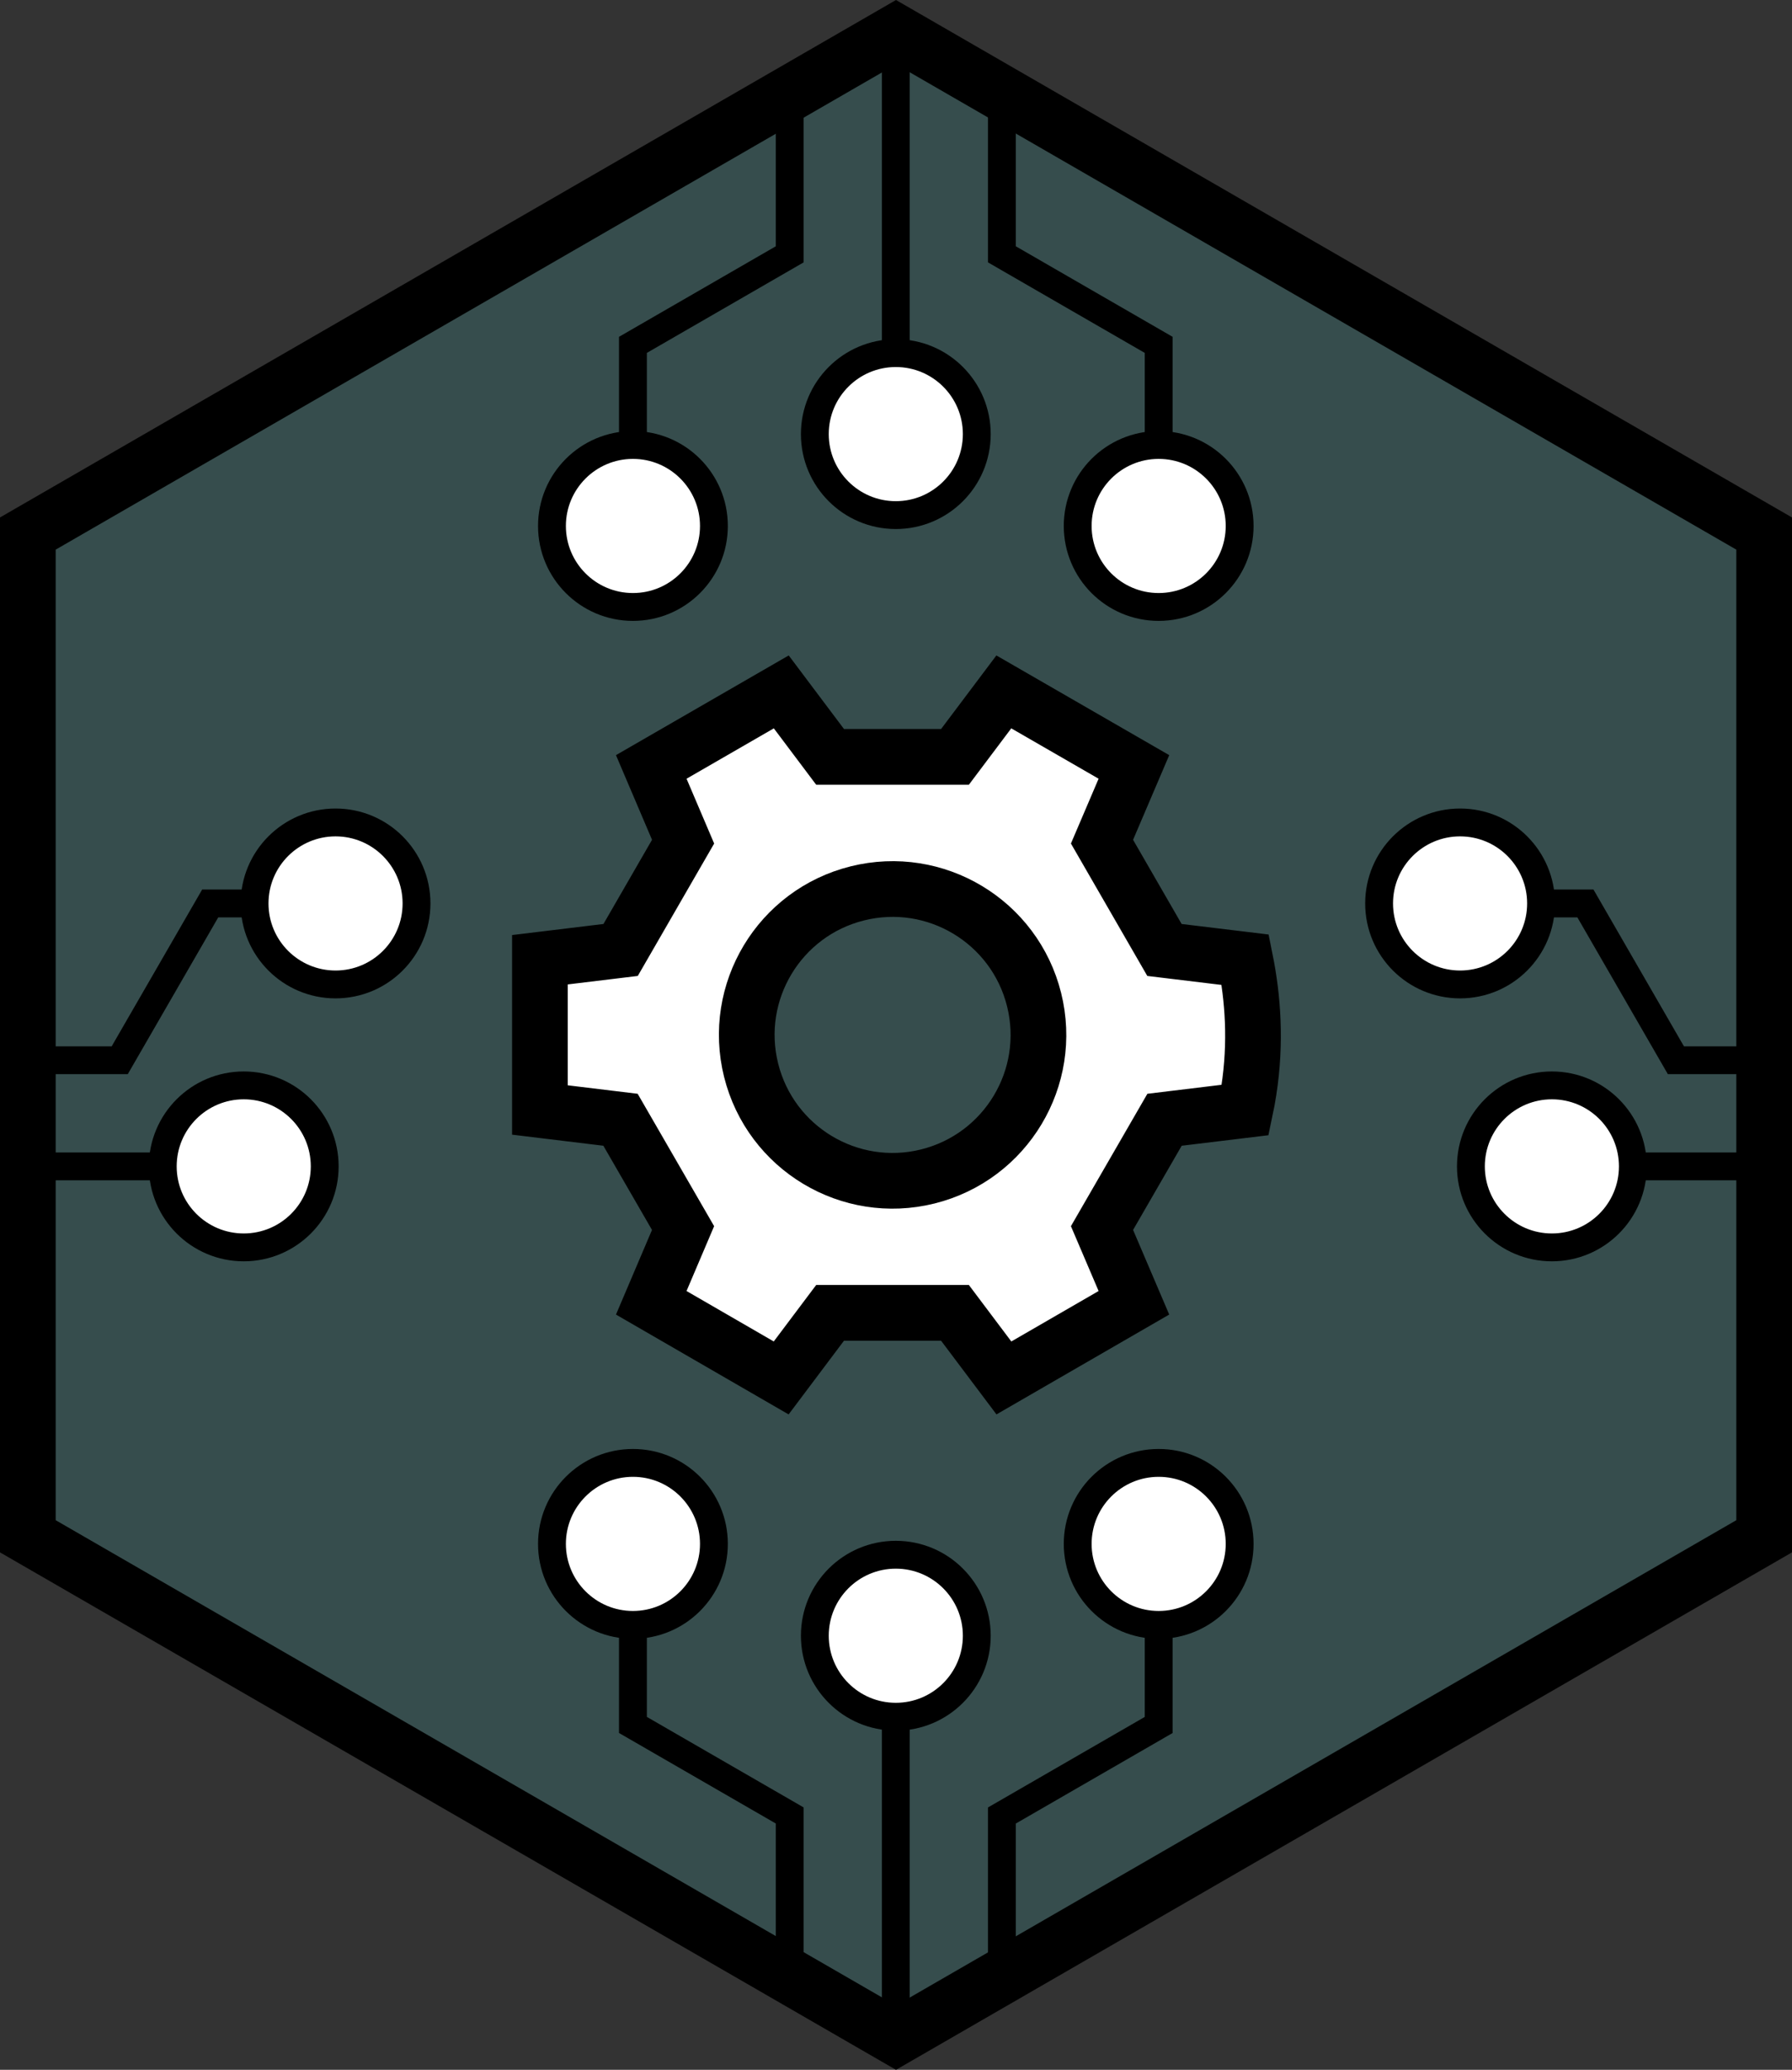 <svg xmlns="http://www.w3.org/2000/svg" xmlns:svg="http://www.w3.org/2000/svg" fill-rule="evenodd" stroke-miterlimit="10" clip-rule="evenodd" viewBox="0 0 64.354 74.309" xml:space="preserve"><rect x="0" y="0" width="64.354" height="74.309" fill="#333333" stroke="none"/><path fill="#3d8b8a" fill-rule="nonzero" d="m32.177 73.155 31.177-18v-36l-31.177-18-31.177 18v36z" opacity=".3"/><g transform="translate(-3.823 -3.345)"><clipPath id="a"><path d="M4.823 22.5v36L36 76.5l31.177-18v-36L36 4.5Z" clip-rule="nonzero"/></clipPath><g clip-path="url(#a)"><path fill="none" stroke="#000" d="M45.433 22.227v-6.501l-5.63-3.25v-6.501"/><path fill="#fff" fill-rule="nonzero" d="M45.433 19.32c1.606 0 2.908 1.302 2.908 2.908 0 1.606-1.302 2.908-2.908 2.908-1.606 0-2.908-1.302-2.908-2.908 0-1.606 1.302-2.908 2.908-2.908"/><circle cy="-2.908" r="2.908" fill="none" stroke="#000" transform="matrix(-1 0 0 1 45.433 25.136)"/><path fill="none" stroke="#000" d="M26.553 22.227v-6.501l5.63-3.25v-6.501"/><path fill="#fff" fill-rule="nonzero" d="M26.553 19.32c-1.606 0-2.908 1.302-2.908 2.908 0 1.606 1.302 2.908 2.908 2.908 1.606 0 2.908-1.302 2.908-2.908 0-1.606-1.302-2.908-2.908-2.908"/><circle cy="-2.908" r="2.908" fill="none" stroke="#000" transform="matrix(-1 0 0 1 26.553 25.136)"/><path fill="none" stroke="#000" d="M35.993-3.941v22.872"/><path fill="#fff" fill-rule="nonzero" d="M35.993 21.838c-1.606 0-2.908-1.302-2.908-2.908 0-1.606 1.302-2.908 2.908-2.908 1.606 0 2.908 1.302 2.908 2.908 0 1.606-1.302 2.908-2.908 2.908"/><path fill="none" stroke="#000" d="M35.993 21.838c-1.606 0-2.908-1.302-2.908-2.908 0-1.606 1.302-2.908 2.908-2.908 1.606 0 2.908 1.302 2.908 2.908 0 1.606-1.302 2.908-2.908 2.908Zm-9.44 36.934v6.501l5.63 3.25v6.501"/><path fill="#fff" fill-rule="nonzero" d="M26.553 61.681c-1.606 0-2.908-1.302-2.908-2.908 0-1.606 1.302-2.908 2.908-2.908 1.606 0 2.908 1.302 2.908 2.908 0 1.606-1.302 2.908-2.908 2.908"/><path fill="none" stroke="#000" d="M26.553 61.681c-1.606 0-2.908-1.302-2.908-2.908 0-1.606 1.302-2.908 2.908-2.908 1.606 0 2.908 1.302 2.908 2.908 0 1.606-1.302 2.908-2.908 2.908Zm18.88-2.908v6.501l-5.63 3.25v6.501"/><path fill="#fff" fill-rule="nonzero" d="M45.433 61.681c1.606 0 2.908-1.302 2.908-2.908 0-1.606-1.302-2.908-2.908-2.908-1.606 0-2.908 1.302-2.908 2.908 0 1.606 1.302 2.908 2.908 2.908"/><path fill="none" stroke="#000" d="M45.433 61.681c1.606 0 2.908-1.302 2.908-2.908 0-1.606-1.302-2.908-2.908-2.908-1.606 0-2.908 1.302-2.908 2.908 0 1.606 1.302 2.908 2.908 2.908zm-9.44 23.261v-22.872"/><path fill="#fff" fill-rule="nonzero" d="M35.993 59.162c1.606 0 2.908 1.302 2.908 2.908 0 1.606-1.302 2.908-2.908 2.908-1.606 0-2.908-1.302-2.908-2.908 0-1.606 1.302-2.908 2.908-2.908"/><circle cy="-2.908" r="2.908" fill="none" stroke="#000" transform="matrix(-1 0 0 1 35.993 64.978)"/><path fill="none" stroke="#000" d="M17.873 35.78h-6.501l-3.25 5.63h-6.501"/><path fill="#fff" fill-rule="nonzero" d="M12.966 35.78c0-1.606 1.302-2.908 2.908-2.908 1.606 0 2.908 1.302 2.908 2.908 0 1.606-1.302 2.908-2.908 2.908-1.606 0-2.908-1.302-2.908-2.908"/><circle cx="2.908" r="2.908" fill="none" stroke="#000" transform="matrix(0 1 1 0 15.873 32.872)"/><path fill="none" stroke="#000" d="M-10.295 45.22h22.872"/><path fill="#fff" fill-rule="nonzero" d="M15.484 45.22c0-1.606-1.302-2.908-2.908-2.908-1.606 0-2.908 1.302-2.908 2.908 0 1.606 1.302 2.908 2.908 2.908 1.606 0 2.908-1.302 2.908-2.908"/><circle cx="-2.908" r="2.908" fill="none" stroke="#000" transform="matrix(0 -1 -1 0 12.576 42.312)"/><path fill="none" stroke="#000" d="M54.257 35.78h6.501l3.25 5.63h6.501"/><path fill="#fff" fill-rule="nonzero" d="M59.165 35.78c0-1.606-1.302-2.908-2.908-2.908-1.606 0-2.908 1.302-2.908 2.908 0 1.606 1.302 2.908 2.908 2.908 1.606 0 2.908-1.302 2.908-2.908"/><circle cx="-2.908" r="2.908" fill="none" stroke="#000" transform="matrix(0 -1 -1 0 56.257 32.872)"/><path fill="none" stroke="#000" d="M82.426 45.22h-22.872"/><path fill="#fff" fill-rule="nonzero" d="M56.646 45.22c0-1.606 1.302-2.908 2.908-2.908 1.606 0 2.908 1.302 2.908 2.908 0 1.606-1.302 2.908-2.908 2.908-1.606 0-2.908-1.302-2.908-2.908"/><circle cx="2.908" r="2.908" fill="none" stroke="#000" transform="matrix(0 1 1 0 59.554 42.312)"/><path fill="#fff" fill-rule="nonzero" d="M37.145 45.581c-2.806.7-5.648-1.008-6.348-3.814-.7-2.807 1.008-5.649 3.814-6.348 2.807-.7 5.649 1.008 6.348 3.814.7 2.806-1.008 5.648-3.814 6.348m6.253 1.853c.749-1.296 1.498-2.592 2.246-3.888l2.899-.351c.047-.222.089-.45.125-.684.273-1.753.148-3.356-.125-4.71l-2.902-.351c-.747-1.296-1.495-2.592-2.243-3.888l1.146-2.683c-1.557-.898-3.115-1.796-4.672-2.694l-1.754 2.333h-4.485l-1.753-2.333c-1.556.898-3.112 1.796-4.669 2.694l1.143 2.683c-.748 1.296-1.495 2.592-2.243 3.888l-2.899.351v5.394l2.895.351c.749 1.296 1.498 2.592 2.246 3.888l-1.142 2.683c1.556.899 3.111 1.799 4.666 2.698l1.756-2.337h4.485l1.757 2.337c1.556-.899 3.113-1.799 4.669-2.698z"/><path fill="none" stroke="#000" stroke-width="2" d="M37.145 45.581c-2.806.7-5.648-1.008-6.348-3.814-.7-2.807 1.008-5.649 3.814-6.348 2.807-.7 5.649 1.008 6.348 3.814.7 2.806-1.008 5.648-3.814 6.348Zm6.253 1.853c.749-1.296 1.498-2.592 2.246-3.888l2.899-.351c.047-.222.089-.45.125-.684.273-1.753.148-3.356-.125-4.71l-2.902-.351c-.747-1.296-1.495-2.592-2.243-3.888l1.146-2.683c-1.557-.898-3.115-1.796-4.672-2.694l-1.754 2.333h-4.485l-1.753-2.333c-1.556.898-3.112 1.796-4.669 2.694l1.143 2.683c-.748 1.296-1.495 2.592-2.243 3.888l-2.899.351v5.394l2.895.351c.749 1.296 1.498 2.592 2.246 3.888l-1.142 2.683c1.556.899 3.111 1.799 4.666 2.698l1.756-2.337h4.485l1.757 2.337c1.556-.899 3.113-1.799 4.669-2.698z"/></g></g><path fill="none" stroke="#000" stroke-width="2" d="m32.177 73.155 31.177-18v-36l-31.177-18-31.177 18v36z"/></svg>